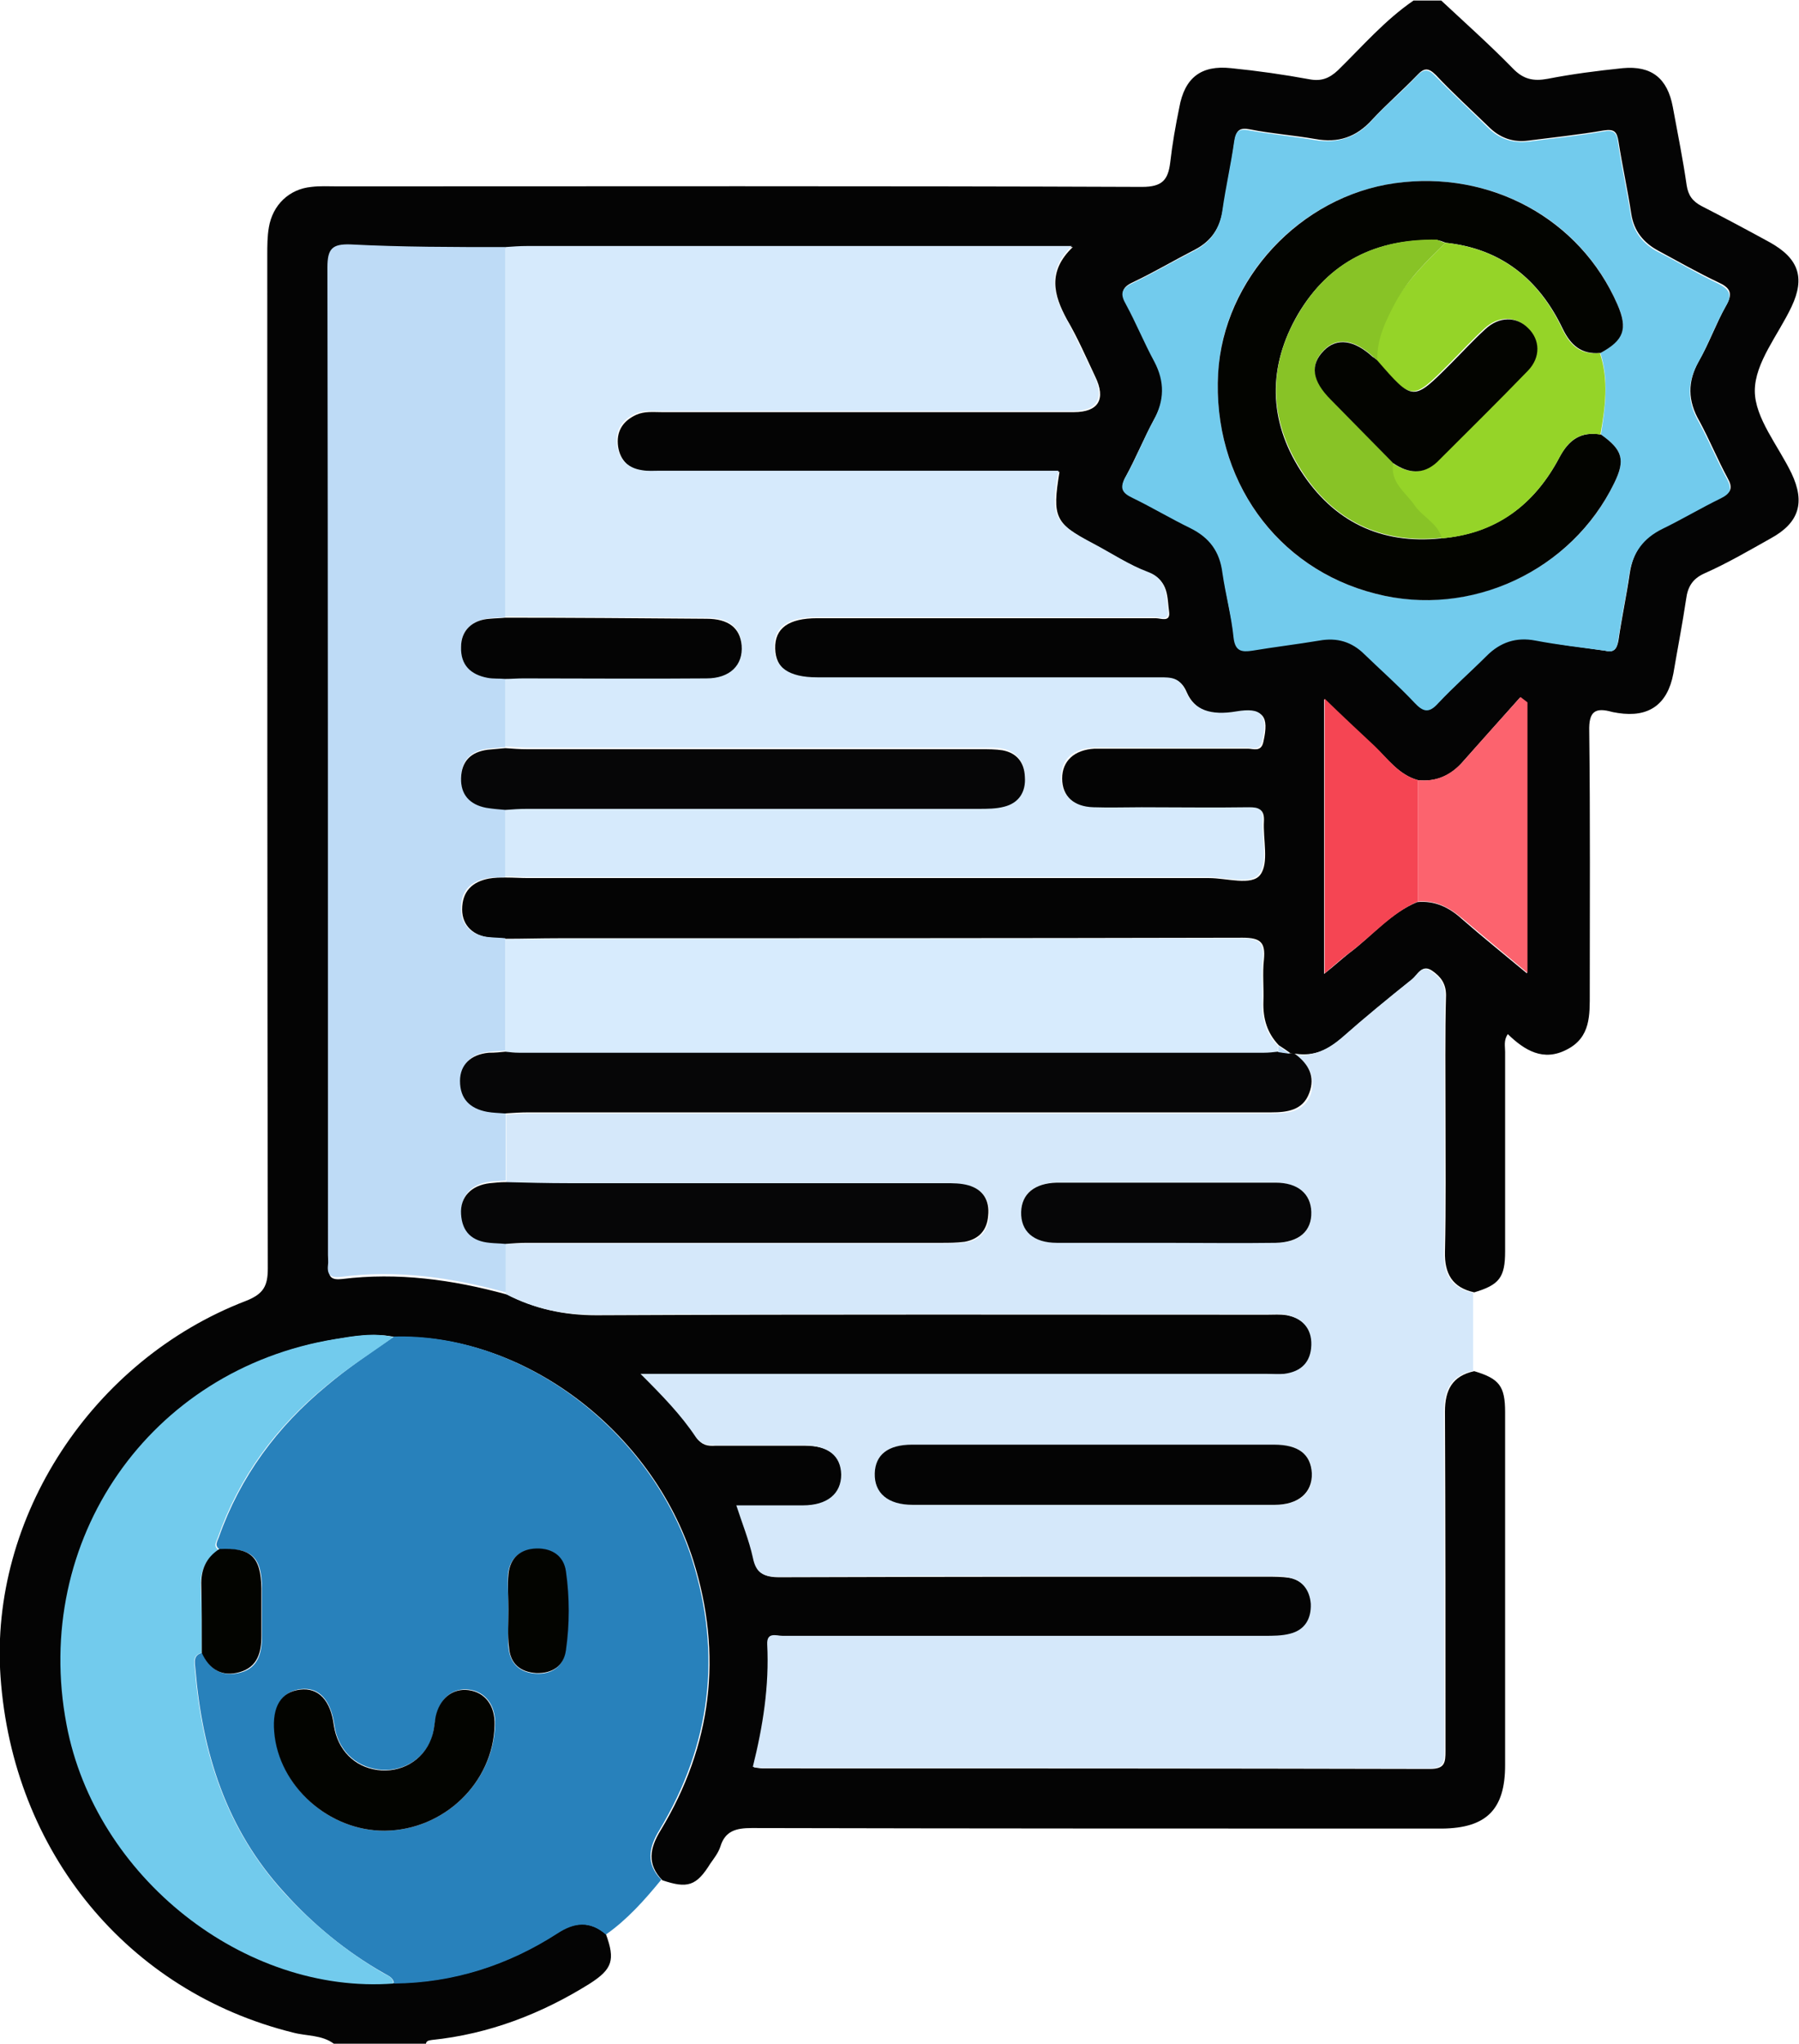 <!-- Generator: Adobe Illustrator 24.0.0, SVG Export Plug-In  -->
<svg version="1.1" xmlns="http://www.w3.org/2000/svg" xmlns:xlink="http://www.w3.org/1999/xlink" x="0px" y="0px" width="337.9px"
	 height="383.8px" viewBox="0 0 337.9 383.8" style="enable-background:new 0 0 337.9 383.8;" xml:space="preserve">
<style type="text/css">
	.st0{fill:#040404;}
	.st1{fill:#D5E8FA;}
	.st2{fill:#2881BB;}
	.st3{fill:#D6EAFC;}
	.st4{fill:#BEDBF6;}
	.st5{fill:#72CBED;}
	.st6{fill:#D7EBFD;}
	.st7{fill:#060607;}
	.st8{fill:#FC636E;}
	.st9{fill:#F54553;}
	.st10{fill:#030400;}
	.st11{fill:#95D428;}
	.st12{fill:#88C326;}
</style>
<defs>
</defs>
<path class="st0" d="M62.7,383.8c-2.3-1.7-5.1-1.4-7.7-2.1c-31-7.7-52.6-33.9-54.9-66.8c-2.1-29.9,17.2-59.5,46.1-70.6
	c3.3-1.3,4.1-2.8,4.1-6.1c-0.1-63.4-0.1-126.9-0.1-190.3c0-1.7,0-3.5,0.3-5.2c0.7-4.2,3.8-7.2,8-7.6c1.6-0.2,3.2-0.1,4.9-0.1
	c50.4,0,100.7-0.1,151.1,0.1c3.8,0,4.9-1.3,5.3-4.6c0.4-3.5,1-6.9,1.7-10.3c1-5.6,4.1-8,9.7-7.4c5,0.5,9.9,1.2,14.8,2.1
	c2.2,0.4,3.7-0.2,5.3-1.7c4.6-4.5,8.8-9.4,14.2-13.1c1.7,0,3.5,0,5.2,0c4.5,4.2,9.1,8.3,13.4,12.7c2,2.1,3.9,2.5,6.6,2
	c4.6-0.9,9.3-1.5,14.1-2c5.4-0.5,8.4,1.9,9.4,7.3c0.9,4.9,1.9,9.8,2.6,14.7c0.3,1.9,1.1,3,2.8,3.9c4.3,2.2,8.6,4.5,12.8,6.8
	c5.4,3,6.7,6.6,4.1,12.1c-2.5,5.3-6.9,10.5-6.9,15.8c0,5.1,4.4,10.3,6.9,15.5c2.6,5.5,1.4,9.3-3.9,12.2c-4.1,2.3-8.2,4.7-12.5,6.6
	c-2.2,1-3.1,2.5-3.4,4.8c-0.7,4.7-1.6,9.3-2.4,14c-1.1,5.8-4.6,8.3-10.4,7.4c-0.4-0.1-0.7-0.1-1.1-0.2c-3.2-0.9-4.4-0.1-4.3,3.6
	c0.2,16.4,0.1,32.7,0.1,49.1c0,4.2,0.2,8.4-4.3,10.7c-4.4,2.3-7.9,0.2-11.1-2.9c-0.8,1.2-0.5,2.3-0.5,3.3c0,12.5,0,25,0,37.5
	c0,4.9-1.1,6.3-5.8,7.7c-4.1-0.9-5.6-3.5-5.5-7.6c0.2-8.6,0.1-17.2,0.1-25.8c0-7.5-0.1-15,0.1-22.4c0-2.2-1-3.5-2.6-4.6
	c-1.9-1.3-2.7,0.7-3.6,1.5c-4.5,3.6-8.9,7.2-13.2,11c-2.6,2.3-5.3,3.6-8.8,3.1c-0.3,0-0.6,0-1-0.1c-0.7-0.5-1.4-1-2.2-1.5
	c-2.2-2.3-3-5-2.9-8.2c0.1-2.6-0.2-5.3,0.1-7.9c0.3-3.2-0.6-4.1-4-4.1c-42.9,0.1-85.8,0.1-128.6,0.1c-3.2,0-6.5,0.1-9.7,0.1
	c-1-0.1-2-0.1-2.9-0.2c-3.3-0.3-5.4-2.3-5.4-5.3c0-3.4,1.9-5.2,5-5.8c1.1-0.2,2.2-0.2,3.3-0.2c1.4,0,2.7,0.1,4.1,0.1
	c42.6,0,85.3,0,127.9,0c3.3,0,8,1.5,9.6-0.6c1.7-2.2,0.5-6.7,0.7-10.1c0.1-2.1-0.8-2.5-2.6-2.4c-6.7,0.1-13.5,0-20.2,0
	c-3,0-6,0.1-9,0c-3.9-0.2-6.1-2.3-6.1-5.6c0-3.3,2.3-5.4,6.1-5.6c0.9,0,1.7,0,2.6,0c8.7,0,17.5,0,26.2,0c1,0,2.5,0.7,2.9-1.3
	c1.1-4.9,0-6.3-4.9-5.5c-4.7,0.8-8-0.3-9.5-3.8c-1.1-2.6-2.7-2.6-4.9-2.6c-21.4,0-42.9,0-64.3,0c-5.4,0-8-1.8-8.1-5.6
	c-0.1-3.8,2.5-5.7,7.9-5.7c12.6,0,25.2,0,37.8,0c8.6,0,17.2,0,25.8,0c0.9,0,2.7,0.8,2.5-1.1c-0.4-2.8,0-5.9-3.8-7.4
	c-3.6-1.4-6.8-3.5-10.2-5.3c-7.5-4-8-5.1-6.6-13.7c-1.4,0-2.8,0-4.1,0c-23.6,0-47.1,0-70.7,0c-1.1,0-2.3,0.1-3.4-0.1
	c-2.6-0.4-4.3-2-4.7-4.6c-0.4-2.8,0.8-4.8,3.4-6c1.6-0.7,3.2-0.5,4.8-0.5c25.8,0,51.6,0,77.4,0c4.6,0,6.1-2.4,4-6.7
	c-1.7-3.6-3.3-7.3-5.3-10.7c-2.5-4.6-3.7-9,1.1-13.6c-2,0-3.4,0-4.7,0c-32.5,0-65.1,0-97.6,0c-1.4,0-2.7,0.1-4.1,0.2
	c-9.7-0.1-19.4,0-29.1-0.3c-3.4-0.1-4.3,0.8-4.3,4.3c0.1,61.8,0.1,123.7,0.1,185.5c0,0.6,0.1,1.3,0,1.9c-0.2,1.9,0.6,2.4,2.4,2.2
	c10.5-1.3,20.8,0.1,31,2.9c5.3,2.7,10.7,3.9,16.8,3.9c42-0.2,84-0.1,126-0.1c1.2,0,2.5-0.1,3.7,0.1c3.1,0.6,4.9,2.5,4.8,5.7
	c-0.1,3.2-1.9,5-5.1,5.4c-1.1,0.1-2.2,0-3.4,0c-37.7,0-75.3,0-113,0c-1.3,0-2.6,0-4.5,0c4.2,4.1,7.6,7.7,10.4,11.9
	c0.9,1.4,2,1.6,3.5,1.5c5.6,0,11.2,0,16.8,0c4.5,0,6.9,1.9,7,5.5c0.1,3.6-2.5,5.7-7.2,5.8c-4.1,0-8.2,0-12.5,0
	c1.1,3.4,2.4,6.5,3.1,9.8c0.6,2.9,2,3.6,4.8,3.6c30.5-0.1,61.1-0.1,91.6-0.1c1.4,0,2.8,0,4.1,0.2c2.7,0.5,4.1,2.3,4.3,5
	c0.2,2.8-1.1,4.9-3.9,5.6c-1.5,0.4-3.2,0.4-4.8,0.4c-18.2,0-36.4,0-54.6,0c-12,0-23.9,0-35.9,0c-1.2,0-3-0.8-2.9,1.6
	c0.4,7.8-0.8,15.4-2.7,23c0.7,0.1,1.2,0.2,1.7,0.2c41.8,0,83.5,0,125.3,0.1c2.8,0,2.9-1.2,2.9-3.4c0-21.2,0-42.5-0.1-63.7
	c0-4.1,1.4-6.7,5.5-7.6c4.7,1.4,5.8,2.8,5.8,7.7c0,22.1,0,44.2,0,66.3c0,8.3-3.5,11.8-11.8,11.9c-43.2,0-86.5,0-129.7-0.1
	c-2.9,0-5,0.5-5.9,3.5c-0.4,1.2-1.2,2.2-1.9,3.2c-2.6,4.2-4.3,4.7-9,3.1c-2.9-3-2.4-6-0.3-9.4c9.6-15.9,11.7-32.9,6.1-50.7
	c-7.8-24.5-32-42.6-56-41.9c-3.7-0.8-7.5-0.2-11.1,0.4c-34.7,5.7-56.9,37.8-50.3,72.4C18,352.4,46,374.5,74,372.4
	c11.2-0.1,21.4-3.4,30.7-9.4c3.2-2.1,6.1-2.3,9.1,0.2c1.8,4.9,1.2,6.6-3,9.3c-9.1,5.7-19,9.5-29.7,10.6c-0.5,0.1-1,0.1-1.1,0.7
	C74.2,383.8,68.5,383.8,62.7,383.8z M266.3,146.5c-3.6-1-5.6-4-8.2-6.3c-3-2.8-6-5.7-9.4-8.9c0,17.7,0,34.4,0,51.6
	c1.9-1.5,3.3-2.8,4.7-3.9c4.3-3.2,7.7-7.5,12.8-9.6c3.3-0.3,6,1,8.4,3.2c3.9,3.4,8,6.7,12.2,10.2c0-17.3,0-34,0-50.8
	c-0.4-0.3-0.9-0.7-1.3-1c-3.6,4-7.1,8-10.7,12C272.6,145.6,269.8,146.9,266.3,146.5z M301.5,122.2c1.5,0.4,2.2-0.2,2.5-2
	c0.6-4.2,1.5-8.3,2.1-12.5c0.6-4.1,2.6-6.8,6.3-8.6c3.7-1.8,7.2-3.9,10.9-5.7c1.9-0.9,2.2-1.8,1.2-3.6c-1.9-3.5-3.4-7.2-5.3-10.7
	c-2.2-3.8-2.3-7.4-0.1-11.3c1.9-3.3,3.2-7,5.1-10.4c1.4-2.4,0.7-3.4-1.5-4.4c-3.8-1.8-7.5-3.9-11.2-5.9c-2.8-1.5-4.6-3.7-5.1-6.9
	c-0.7-4.6-1.7-9.1-2.4-13.6c-0.3-1.9-0.8-2.4-2.8-2.1c-4.6,0.8-9.4,1.3-14.1,1.9c-2.9,0.4-5.4-0.5-7.5-2.6c-3.3-3.2-6.7-6.3-9.9-9.7
	c-1.4-1.4-2.2-1.4-3.5,0c-2.8,2.9-5.8,5.5-8.5,8.4c-3,3.3-6.4,4.4-10.7,3.6c-4-0.7-8.2-1-12.2-1.8c-2-0.4-2.6,0.2-2.9,2.1
	c-0.6,4.3-1.5,8.6-2.2,12.9c-0.5,3.5-2.2,6-5.3,7.6c-3.9,2-7.6,4.2-11.6,6.1c-2.2,1-2.3,2.1-1.2,4c1.9,3.5,3.4,7.2,5.3,10.7
	c2.1,3.8,2,7.3-0.1,11c-1.9,3.5-3.4,7.2-5.3,10.7c-1.2,2.1-0.6,3,1.3,3.9c3.7,1.8,7.2,3.9,10.9,5.7c3.6,1.7,5.5,4.4,6,8.4
	c0.5,4.1,1.6,8.1,2.1,12.2c0.3,2.5,1.4,2.7,3.5,2.4c4.2-0.7,8.4-1.2,12.6-1.9c3.3-0.6,6.1,0.2,8.5,2.6c3.1,3.1,6.4,6,9.4,9.1
	c1.6,1.7,2.7,2,4.4,0.1c2.9-3.1,6.1-5.9,9.1-8.9c2.6-2.6,5.5-3.5,9.2-2.9C292.6,121.1,296.9,121.5,301.5,122.2z"/>
<path class="st1" d="M243.2,198c3.5,0.5,6.2-0.9,8.8-3.1c4.3-3.8,8.7-7.4,13.2-11c1-0.8,1.8-2.8,3.6-1.5c1.6,1.1,2.6,2.3,2.6,4.6
	c-0.2,7.5-0.1,15-0.1,22.4c0,8.6,0.1,17.2-0.1,25.8c-0.1,4.1,1.4,6.7,5.5,7.6c0,4.9,0,9.7,0,14.6c-4.1,0.9-5.5,3.5-5.5,7.6
	c0.1,21.2,0,42.5,0.1,63.7c0,2.1-0.1,3.4-2.9,3.4c-41.8-0.1-83.5-0.1-125.3-0.1c-0.5,0-1-0.1-1.7-0.2c1.9-7.6,3.1-15.2,2.7-23
	c-0.1-2.4,1.7-1.6,2.9-1.6c12,0,23.9,0,35.9,0c18.2,0,36.4,0,54.6,0c1.6,0,3.3,0,4.8-0.4c2.8-0.7,4-2.8,3.9-5.6
	c-0.2-2.6-1.6-4.5-4.3-5c-1.3-0.3-2.7-0.2-4.1-0.2c-30.5,0-61.1-0.1-91.6,0.1c-2.8,0-4.2-0.6-4.8-3.6c-0.7-3.2-2-6.4-3.1-9.8
	c4.3,0,8.4,0,12.5,0c4.6,0,7.2-2.2,7.2-5.8c-0.1-3.5-2.4-5.4-7-5.5c-5.6,0-11.2,0-16.8,0c-1.4,0-2.6-0.2-3.5-1.5
	c-2.8-4.2-6.2-7.7-10.4-11.9c1.9,0,3.2,0,4.5,0c37.7,0,75.3,0,113,0c1.1,0,2.3,0.1,3.4,0c3.2-0.4,5-2.2,5.1-5.4
	c0.1-3.2-1.8-5.1-4.8-5.7c-1.2-0.2-2.5-0.1-3.7-0.1c-42,0-84-0.1-126,0.1c-6,0-11.5-1.1-16.8-3.9c0-3.1,0-6.2,0-9.4
	c1.4,0,2.7-0.1,4.1-0.1c25.9,0,51.9,0,77.8,0c1.5,0,3,0,4.5-0.2c2.7-0.4,4.2-2.2,4.4-4.9c0.2-2.8-1-4.9-3.7-5.7
	c-1.4-0.4-2.9-0.4-4.4-0.4c-23.6,0-47.1,0-70.7,0c-4,0-8-0.1-11.9-0.2c0-4.3,0-8.5,0-12.8c1.5-0.1,3-0.2,4.5-0.2
	c46.5,0,93,0,139.5,0c3,0,5.9-0.4,7.1-3.6C247.2,202.3,245.8,199.8,243.2,198z M205.3,271.3c-11.3,0-22.7,0-34,0
	c-4.5,0-6.9,1.9-7,5.4c-0.1,3.6,2.5,5.8,7.1,5.9c22.7,0,45.4,0,68,0c4.6,0,7.2-2.2,7-5.9c-0.1-3.5-2.5-5.4-7.1-5.4
	C227.9,271.3,216.6,271.3,205.3,271.3z M218.7,233.4c7,0,14,0,20.9,0c4.4,0,6.8-2.2,6.7-5.8c-0.1-3.4-2.5-5.4-6.7-5.5
	c-13.7,0-27.4,0-41.1,0c-4.2,0-6.6,2.1-6.7,5.5c-0.1,3.5,2.3,5.7,6.7,5.8C205.3,233.5,212,233.4,218.7,233.4z"/>
<path class="st2" d="M74,251c23.9-0.7,48.2,17.4,56,41.9c5.6,17.8,3.5,34.7-6.1,50.7c-2.1,3.4-2.6,6.4,0.3,9.4
	c-3.1,3.8-6.4,7.5-10.4,10.3c-3-2.6-5.9-2.3-9.1-0.2c-9.3,6-19.6,9.3-30.7,9.4c-0.1-1.2-1.2-1.5-2-2c-7-4-13.2-9.1-18.6-15.1
	c-10.9-11.9-15.4-26.3-16.7-42c-0.1-1.1-0.5-2.6,1.3-3c1.4,3.2,3.8,4.6,7.2,3.7c3.3-0.9,4-3.7,4-6.8c0-3,0-5.9,0-8.9
	c0-6-1.9-7.8-7.9-7.4c-1.1-0.7-0.5-1.5-0.2-2.3c4-11.4,11-20.8,20.2-28.4C65.3,256.9,69.7,254,74,251z M72.3,343.8
	c11.1-0.1,20.4-9.1,20.7-20c0.1-3.5-1.8-6.1-4.9-6.5c-3-0.4-5.5,1.6-6.2,5.1c-0.3,1.3-0.4,2.7-0.8,4c-1.5,4.1-5.7,6.5-10.1,5.9
	c-4.4-0.6-7.6-3.8-8.2-8.4c-0.7-4.7-2.9-7.1-6.3-6.7c-3.5,0.4-5.2,3.2-4.9,7.9C52.3,335.4,61.8,343.9,72.3,343.8z M95.5,302.3
	c0,2.4-0.2,4.7,0,7.1c0.3,3,2.1,4.7,5.1,4.9c3,0.2,5.2-1.3,5.6-4.3c0.7-4.9,0.7-9.9,0-14.8c-0.4-3-2.6-4.5-5.6-4.3
	c-3,0.1-4.9,1.8-5.2,4.8C95.3,297.9,95.5,300.1,95.5,302.3z"/>
<path class="st3" d="M94.9,46.4c1.4-0.1,2.7-0.2,4.1-0.2c32.5,0,65.1,0,97.6,0c1.3,0,2.7,0,4.7,0c-4.7,4.6-3.6,9-1.1,13.6
	c1.9,3.5,3.5,7.1,5.3,10.7c2,4.3,0.6,6.7-4,6.7c-25.8,0-51.6,0-77.4,0c-1.6,0-3.2-0.2-4.8,0.5c-2.6,1.2-3.8,3.2-3.4,6
	c0.4,2.6,2,4.2,4.7,4.6c1.1,0.2,2.2,0.1,3.4,0.1c23.6,0,47.1,0,70.7,0c1.4,0,2.7,0,4.1,0c-1.5,8.6-1,9.7,6.6,13.7
	c3.4,1.8,6.7,4,10.2,5.3c3.8,1.4,3.4,4.6,3.8,7.4c0.2,1.9-1.6,1.1-2.5,1.1c-8.6,0.1-17.2,0-25.8,0c-12.6,0-25.2,0-37.8,0
	c-5.4,0-8,1.9-7.9,5.7c0.1,3.7,2.7,5.6,8.1,5.6c21.4,0,42.9,0,64.3,0c2.2,0,3.8,0,4.9,2.6c1.5,3.6,4.8,4.6,9.5,3.8
	c4.8-0.8,6,0.6,4.9,5.5c-0.5,2-1.9,1.3-2.9,1.3c-8.7,0.1-17.5,0-26.2,0c-0.9,0-1.7,0-2.6,0c-3.9,0.2-6.1,2.2-6.1,5.6
	c0,3.3,2.2,5.5,6.1,5.6c3,0.1,6,0,9,0c6.7,0,13.5,0.1,20.2,0c1.8,0,2.7,0.3,2.6,2.4c-0.2,3.5,1,7.9-0.7,10.1
	c-1.6,2.1-6.3,0.6-9.6,0.6c-42.6,0-85.3,0-127.9,0c-1.4,0-2.7-0.1-4.1-0.1c0-4.3,0-8.5,0-12.8c1.4-0.1,2.7-0.2,4.1-0.2
	c28.3,0,56.5,0,84.8,0c1.6,0,3.3,0,4.8-0.4c2.8-0.7,4-2.8,3.9-5.6c-0.2-2.6-1.6-4.5-4.2-5c-1.3-0.3-2.7-0.2-4.1-0.2
	c-28.4,0-56.8,0-85.2,0c-1.4,0-2.7-0.2-4.1-0.2c0-4.3,0-8.6,0-12.9c1.1,0,2.2-0.1,3.4-0.1c11.5,0,22.9,0,34.4,0c4.4,0,7-2.5,6.6-6.2
	c-0.3-3.3-2.5-5-6.6-5c-12.6-0.1-25.2-0.1-37.8-0.2C94.9,92.8,94.9,69.6,94.9,46.4z"/>
<path class="st4" d="M94.9,46.4c0,23.2,0,46.4,0,69.5c-1,0.1-2,0.1-2.9,0.2c-3.3,0.3-5.4,2.3-5.4,5.3c0,3.4,1.9,5.2,5,5.8
	c1.1,0.2,2.2,0.2,3.3,0.2c0,4.3,0,8.6,0,12.9c-1.1,0.1-2.2,0.2-3.3,0.3c-3.1,0.4-4.9,2.1-5,5.3c-0.1,3.2,1.6,5.1,4.7,5.6
	c1.2,0.2,2.4,0.3,3.6,0.4c0,4.3,0,8.5,0,12.8c-1.1,0.1-2.2,0-3.3,0.2c-3.2,0.6-5.1,2.4-5,5.8c0,3.1,2.1,5.1,5.4,5.3
	c1,0.1,2,0.1,2.9,0.2c0,7,0,14.1,0,21.1c-1,0.1-2,0.1-2.9,0.2c-3.4,0.3-5.4,2.2-5.4,5.3c0,3.4,1.9,5.2,5.1,5.8
	c1.1,0.2,2.2,0.2,3.3,0.3c0,4.3,0,8.5,0,12.8c-1,0.1-2,0.1-2.9,0.2c-3.5,0.4-5.6,2.6-5.4,5.8c0.2,3.4,2.1,5.1,5.4,5.4
	c1,0.1,2,0.1,2.9,0.2c0,3.1,0,6.2,0,9.4c-10.2-2.8-20.5-4.3-31-2.9c-1.8,0.2-2.6-0.3-2.4-2.2c0.1-0.6,0-1.2,0-1.9
	c0-61.8,0-123.7-0.1-185.5c0-3.5,0.9-4.4,4.3-4.3C75.5,46.4,85.2,46.4,94.9,46.4z"/>
<path class="st5" d="M301.5,122.2c-4.5-0.6-8.9-1.1-13.1-1.9c-3.6-0.7-6.6,0.3-9.2,2.9c-3,3-6.2,5.8-9.1,8.9
	c-1.7,1.9-2.8,1.6-4.4-0.1c-3-3.2-6.3-6.1-9.4-9.1c-2.4-2.4-5.2-3.2-8.5-2.6c-4.2,0.7-8.4,1.2-12.6,1.9c-2,0.3-3.2,0.1-3.5-2.4
	c-0.4-4.1-1.5-8.1-2.1-12.2c-0.5-4-2.4-6.6-6-8.4c-3.7-1.8-7.2-3.9-10.9-5.7c-1.9-0.9-2.5-1.8-1.3-3.9c2-3.5,3.4-7.2,5.3-10.7
	c2-3.7,2.1-7.2,0.1-11c-1.9-3.5-3.4-7.2-5.3-10.7c-1.1-1.9-1-3,1.2-4c3.9-1.9,7.7-4.1,11.6-6.1c3.1-1.6,4.8-4.1,5.3-7.6
	c0.6-4.3,1.6-8.6,2.2-12.9c0.3-2,0.9-2.5,2.9-2.1c4,0.7,8.1,1.1,12.2,1.8c4.3,0.7,7.8-0.4,10.7-3.6c2.7-3,5.8-5.5,8.5-8.4
	c1.3-1.4,2.2-1.4,3.5,0c3.2,3.3,6.6,6.4,9.9,9.7c2.1,2.1,4.6,2.9,7.5,2.6c4.7-0.6,9.4-1.1,14.1-1.9c2-0.4,2.6,0.2,2.8,2.1
	c0.7,4.6,1.7,9.1,2.4,13.6c0.5,3.2,2.3,5.4,5.1,6.9c3.8,1.9,7.4,4.1,11.2,5.9c2.2,1.1,2.9,2.1,1.5,4.4c-1.9,3.3-3.2,7-5.1,10.4
	c-2.2,3.9-2.1,7.5,0.1,11.3c1.9,3.5,3.4,7.2,5.3,10.7c1,1.9,0.6,2.7-1.2,3.6c-3.7,1.8-7.2,3.9-10.9,5.7c-3.7,1.8-5.7,4.6-6.3,8.6
	c-0.6,4.2-1.5,8.3-2.1,12.5C303.7,122,303,122.6,301.5,122.2z M300.6,66.3c4.4-2.5,5.2-4.6,3.2-9.1c-6.9-16.1-23.8-25.3-41.8-22.8
	c-17.9,2.5-32.3,18-33.2,35.7c-1.1,19.9,10.9,36.7,29.6,41.4c17.8,4.5,36.9-4.3,44.8-20.8c2.1-4.3,1.6-6.2-2.5-9.1
	C301.5,76.5,302.2,71.4,300.6,66.3z"/>
<path class="st6" d="M94.9,197.5c0-7,0-14.1,0-21.1c3.2,0,6.5-0.1,9.7-0.1c42.9,0,85.8,0,128.6-0.1c3.4,0,4.3,0.9,4,4.1
	c-0.3,2.6,0,5.2-0.1,7.9c-0.1,3.2,0.7,5.9,2.9,8.2c0,0.4,0,0.8,0,1.2c-0.9,0.1-1.7,0.2-2.6,0.2c-46.6,0-93.3,0-139.9,0
	C96.7,197.7,95.8,197.6,94.9,197.5z"/>
<path class="st5" d="M37.9,310.4c-1.8,0.4-1.4,1.9-1.3,3c1.3,15.7,5.8,30,16.7,42c5.5,6,11.6,11,18.6,15.1c0.8,0.5,1.9,0.7,2,2
	c-28,2.1-56-20-61.4-48.6c-6.6-34.7,15.6-66.7,50.3-72.4c3.6-0.6,7.4-1.3,11.1-0.4c-4.3,3.1-8.8,5.9-12.8,9.3
	c-9.3,7.6-16.2,17-20.2,28.4c-0.3,0.8-0.9,1.6,0.2,2.3c-2.5,1.6-3.5,3.9-3.4,6.9C37.9,302,37.9,306.2,37.9,310.4z"/>
<path class="st7" d="M94.9,197.5c0.9,0.1,1.7,0.2,2.6,0.2c46.6,0,93.3,0,139.9,0c0.9,0,1.7-0.1,2.6-0.2c0.7,0.1,1.5,0.2,2.2,0.3
	c0.3,0,0.6,0,1,0.1c2.6,1.9,3.9,4.3,2.7,7.4c-1.2,3.2-4.1,3.6-7.1,3.6c-46.5,0-93,0-139.5,0c-1.5,0-3,0.1-4.5,0.2
	c-1.1-0.1-2.2-0.1-3.3-0.3c-3.2-0.6-5.1-2.4-5.1-5.8c0-3.1,2.1-5,5.4-5.3C93,197.7,94,197.6,94.9,197.5z"/>
<path class="st8" d="M266.3,146.5c3.5,0.4,6.3-1,8.6-3.6c3.5-4,7.1-8,10.7-12c0.4,0.3,0.9,0.7,1.3,1c0,16.7,0,33.4,0,50.8
	c-4.2-3.5-8.2-6.8-12.2-10.2c-2.5-2.1-5.1-3.5-8.4-3.2C266.3,161.7,266.3,154.1,266.3,146.5z"/>
<path class="st9" d="M266.3,146.5c0,7.6,0,15.2,0,22.8c-5,2.2-8.5,6.4-12.8,9.6c-1.5,1.1-2.9,2.4-4.7,3.9c0-17.2,0-33.9,0-51.6
	c3.4,3.3,6.4,6.1,9.4,8.9C260.7,142.5,262.7,145.5,266.3,146.5z"/>
<path class="st4" d="M242.3,197.9c-0.7-0.1-1.5-0.2-2.2-0.3c0-0.4,0-0.8,0-1.2C240.8,196.9,241.5,197.4,242.3,197.9z"/>
<path class="st7" d="M94.9,233.6c-1-0.1-2-0.1-2.9-0.2c-3.3-0.3-5.2-2-5.4-5.4c-0.2-3.2,1.9-5.4,5.4-5.8c1-0.1,2-0.2,2.9-0.2
	c4,0.1,8,0.2,11.9,0.2c23.6,0,47.1,0,70.7,0c1.5,0,3,0,4.4,0.4c2.8,0.8,4,2.9,3.7,5.7c-0.2,2.7-1.7,4.4-4.4,4.9
	c-1.5,0.2-3,0.2-4.5,0.2c-25.9,0-51.9,0-77.8,0C97.7,233.4,96.3,233.5,94.9,233.6z"/>
<path class="st0" d="M205.3,271.3c11.3,0,22.7,0,34,0c4.6,0,6.9,1.8,7.1,5.4c0.1,3.6-2.5,5.9-7,5.9c-22.7,0-45.4,0-68,0
	c-4.6,0-7.2-2.2-7.1-5.9c0.1-3.5,2.5-5.4,7-5.4C182.6,271.3,193.9,271.3,205.3,271.3z"/>
<path class="st7" d="M218.7,233.4c-6.7,0-13.5,0-20.2,0c-4.4,0-6.8-2.2-6.7-5.8c0.1-3.4,2.5-5.4,6.7-5.5c13.7,0,27.4,0,41.1,0
	c4.2,0,6.6,2.1,6.7,5.5c0.1,3.6-2.3,5.7-6.7,5.8C232.7,233.5,225.7,233.4,218.7,233.4z"/>
<path class="st10" d="M72.3,343.8c-10.5,0.1-20-8.4-20.8-18.6c-0.4-4.7,1.3-7.5,4.9-7.9c3.4-0.4,5.7,2,6.3,6.7
	c0.7,4.6,3.8,7.8,8.2,8.4c4.4,0.6,8.6-1.8,10.1-5.9c0.5-1.3,0.6-2.7,0.8-4c0.7-3.5,3.2-5.5,6.2-5.1c3.1,0.4,5,2.9,4.9,6.5
	C92.7,334.7,83.4,343.7,72.3,343.8z"/>
<path class="st10" d="M95.5,302.3c0-2.2-0.2-4.5,0-6.7c0.3-3,2.2-4.7,5.2-4.8c3-0.1,5.2,1.4,5.6,4.3c0.7,4.9,0.7,9.9,0,14.8
	c-0.4,3-2.6,4.4-5.6,4.3c-3-0.2-4.9-1.8-5.1-4.9C95.3,307.1,95.5,304.7,95.5,302.3z"/>
<path class="st10" d="M37.9,310.4c0-4.2,0-8.4-0.1-12.6c-0.1-3,0.9-5.3,3.4-6.9c5.9-0.3,7.8,1.4,7.9,7.4c0,3,0,5.9,0,8.9
	c0,3.1-0.7,5.8-4,6.8C41.7,315,39.3,313.5,37.9,310.4z"/>
<path class="st7" d="M94.9,152.1c-1.2-0.1-2.4-0.2-3.6-0.4c-3.1-0.6-4.8-2.5-4.7-5.6c0.1-3.2,1.9-4.9,5-5.3c1.1-0.1,2.2-0.2,3.3-0.3
	c1.4,0.1,2.7,0.2,4.1,0.2c28.4,0,56.8,0,85.2,0c1.4,0,2.8,0,4.1,0.2c2.7,0.5,4.1,2.3,4.2,5c0.2,2.8-1.1,4.9-3.9,5.6
	c-1.5,0.4-3.2,0.4-4.8,0.4c-28.3,0-56.5,0-84.8,0C97.6,151.9,96.3,152,94.9,152.1z"/>
<path class="st0" d="M94.9,127.5c-1.1-0.1-2.2,0-3.3-0.2c-3.2-0.6-5.1-2.4-5-5.8c0-3.1,2.1-5.1,5.4-5.3c1-0.1,2-0.1,2.9-0.2
	c12.6,0,25.2,0.1,37.8,0.2c4.1,0,6.3,1.7,6.6,5c0.3,3.7-2.2,6.2-6.6,6.2c-11.5,0.1-22.9,0-34.4,0C97.2,127.4,96,127.5,94.9,127.5z"
	/>
<path class="st10" d="M300.7,81.6c4.1,2.9,4.6,4.8,2.5,9.1c-8,16.5-27,25.4-44.8,20.8c-18.7-4.7-30.7-21.6-29.6-41.4
	c1-17.7,15.4-33.2,33.2-35.7c17.9-2.5,34.8,6.7,41.8,22.8c2,4.6,1.2,6.7-3.2,9.1c-3.6,0.3-5.6-1.5-7.1-4.6
	c-4.4-9.2-11.5-15-21.9-16.1c-0.6-0.2-1.2-0.5-1.8-0.5c-11.3-0.3-20.2,4.1-26,13.9c-5.7,9.8-5.6,19.9,0.5,29.4
	c6.1,9.5,15,13.9,26.4,12.7c10.3-0.9,17.5-6.3,22.2-15.2C294.7,82.5,297,81,300.7,81.6z"/>
<path class="st11" d="M271.5,45.6c10.4,1.1,17.5,6.8,21.9,16.1c1.5,3.2,3.5,5,7.1,4.6c1.7,5.1,1,10.2,0.1,15.3
	c-3.7-0.6-5.9,0.9-7.7,4.3c-4.7,8.9-11.9,14.4-22.2,15.2c-0.7-2.8-3.6-3.9-5.1-6.1c-1.7-2.5-4.7-4.3-4-8c2.8,1.9,5.6,2.2,8.1-0.3
	c5.8-5.7,11.5-11.4,17.1-17.2c2.5-2.5,2.3-5.8,0-8c-2.2-2.2-5.4-2.2-8,0.2c-2.3,2.1-4.4,4.4-6.6,6.6c-7,7-7,7-13.7-0.7
	c-0.1-4,1.6-7.4,3.4-10.8C264.5,52.5,268,49,271.5,45.6z"/>
<path class="st12" d="M271.5,45.6c-3.5,3.4-7,6.8-9.4,11.2c-1.8,3.4-3.5,6.8-3.4,10.8c-0.3-0.2-0.6-0.4-0.9-0.7
	c-3.5-3.2-6.7-3.6-9.1-1.2c-2.7,2.7-2.2,5.7,1.3,9.3c3.9,4,7.8,7.9,11.7,11.9c-0.7,3.7,2.3,5.5,4,8c1.5,2.2,4.3,3.3,5.1,6.1
	c-11.4,1.2-20.4-3.2-26.4-12.7c-6.1-9.5-6.3-19.7-0.5-29.4c5.7-9.8,14.7-14.1,26-13.9C270.4,45.2,270.9,45.5,271.5,45.6z"/>
<path class="st10" d="M261.7,87c-3.9-4-7.8-7.9-11.7-11.9c-3.6-3.6-4-6.6-1.3-9.3c2.4-2.4,5.6-2,9.1,1.2c0.3,0.2,0.6,0.4,0.9,0.7
	c6.7,7.7,6.7,7.7,13.7,0.7c2.2-2.2,4.3-4.5,6.6-6.6c2.6-2.4,5.8-2.4,8-0.2c2.3,2.2,2.4,5.5,0,8c-5.6,5.8-11.4,11.5-17.1,17.2
	C267.3,89.2,264.5,88.9,261.7,87z"/>
</svg>
